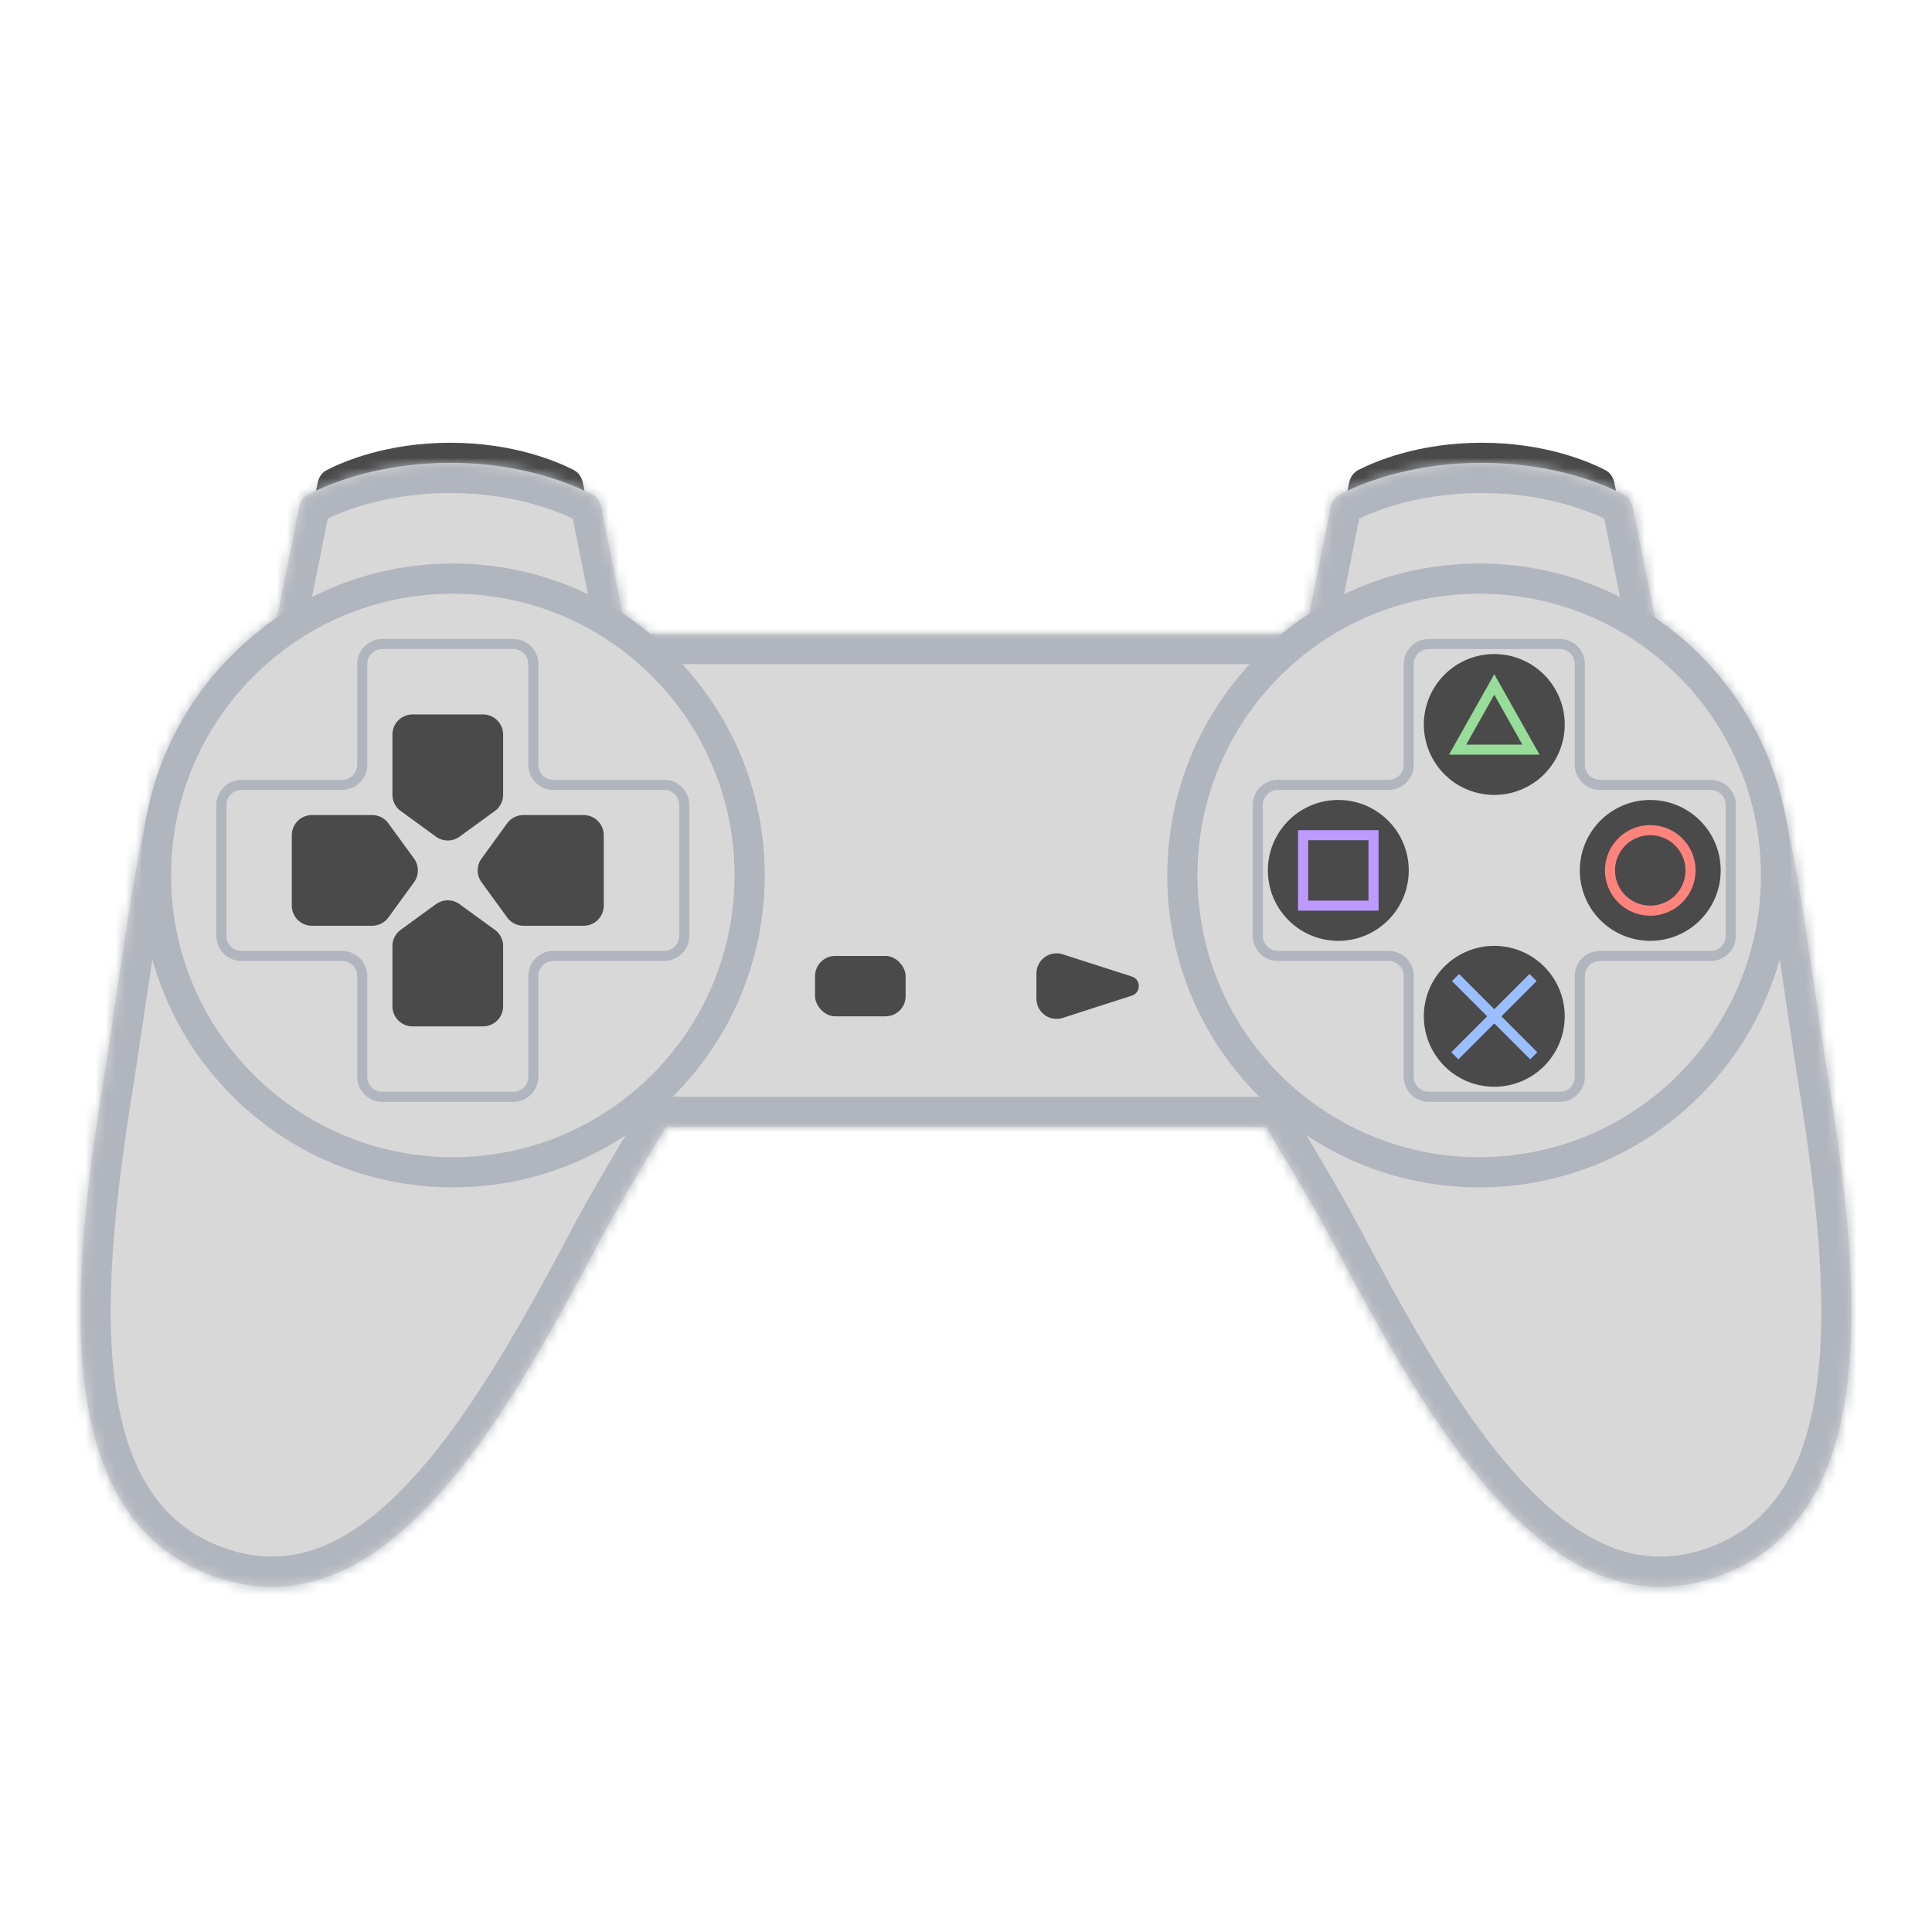 <svg xmlns="http://www.w3.org/2000/svg" width="192" height="192" fill="none"><path fill="#4A4A4A" fill-rule="evenodd" d="M134.082 47.953c.107-.532.424-.997.906-1.245 1.65-.847 5.987-2.708 12.266-2.708s10.616 1.86 12.265 2.709c.483.247.8.712.907 1.244l2.828 14.068h-32l2.828-14.068Zm-76.163 0c-.107-.532-.424-.997-.907-1.245C55.362 45.861 51.026 44 44.747 44c-6.28 0-10.616 1.86-12.266 2.709-.482.247-.8.712-.906 1.244L28.747 62.02h32l-2.828-14.068Z" clip-rule="evenodd"/><mask id="a" fill="#fff"><path fill-rule="evenodd" d="M59.75 50.392c-.107-.532-.424-.996-.905-1.247C57.048 48.205 52.048 46 44.746 46c-7.301 0-12.3 2.206-14.098 3.145-.481.25-.798.715-.905 1.247l-2.21 10.993a30.856 30.856 0 0 0-11.276 14.002c-1.914 4.74-3.217 13.565-4.668 23.386a810.823 810.823 0 0 1-1.43 9.432c-3.292 20.655-4.881 42.679 11.034 48.426 16.52 5.965 28.331-14.308 38.056-32.646 2.297-4.332 4.718-8.349 6.943-11.985h59.616c2.225 3.636 4.646 7.653 6.943 11.985 9.725 18.338 21.535 38.611 38.056 32.646 15.915-5.747 14.325-27.771 11.033-48.426a835.721 835.721 0 0 1-1.429-9.43l-.001-.002c-1.45-9.821-2.753-18.647-4.667-23.386a30.86 30.86 0 0 0-11.276-14.002l-2.21-10.993c-.107-.532-.424-.996-.905-1.247-1.797-.94-6.797-3.145-14.099-3.145-7.301 0-12.301 2.206-14.098 3.145-.481.25-.798.715-.905 1.247l-2.131 10.6A30.889 30.889 0 0 0 127.365 63H64.634a30.795 30.795 0 0 0-2.753-2.008l-2.13-10.6Z" clip-rule="evenodd"/></mask><path fill="#D8D8D8" fill-rule="evenodd" d="M59.75 50.392c-.107-.532-.424-.996-.905-1.247C57.048 48.205 52.048 46 44.746 46c-7.301 0-12.3 2.206-14.098 3.145-.481.25-.798.715-.905 1.247l-2.21 10.993a30.856 30.856 0 0 0-11.276 14.002c-1.914 4.74-3.217 13.565-4.668 23.386a810.823 810.823 0 0 1-1.43 9.432c-3.292 20.655-4.881 42.679 11.034 48.426 16.52 5.965 28.331-14.308 38.056-32.646 2.297-4.332 4.718-8.349 6.943-11.985h59.616c2.225 3.636 4.646 7.653 6.943 11.985 9.725 18.338 21.535 38.611 38.056 32.646 15.915-5.747 14.325-27.771 11.033-48.426a835.721 835.721 0 0 1-1.429-9.43l-.001-.002c-1.45-9.821-2.753-18.647-4.667-23.386a30.86 30.86 0 0 0-11.276-14.002l-2.21-10.993c-.107-.532-.424-.996-.905-1.247-1.797-.94-6.797-3.145-14.099-3.145-7.301 0-12.301 2.206-14.098 3.145-.481.25-.798.715-.905 1.247l-2.131 10.6A30.889 30.889 0 0 0 127.365 63H64.634a30.795 30.795 0 0 0-2.753-2.008l-2.13-10.6Z" clip-rule="evenodd"/><path fill="#B1B5BD" d="m58.845 49.145 1.389-2.66-1.389 2.66Zm.905 1.247-2.941.591 2.941-.59Zm-29.102-1.247-1.39-2.66 1.39 2.66Zm-.905 1.247 2.941.591-2.941-.59Zm-2.21 10.993 1.688 2.48 1.012-.688.241-1.2-2.94-.592ZM16.257 75.387l2.782 1.124-2.782-1.124ZM11.59 98.773l-2.967-.438 2.967.439Zm-1.43 9.432-2.962-.472 2.963.472Zm11.034 48.426 1.02-2.822-1.02 2.822Zm38.056-32.646-2.65-1.406 2.65 1.406ZM66.192 112v-3H64.51l-.878 1.434 2.56 1.566Zm59.616 0 2.559-1.566-.878-1.434h-1.681v3Zm6.943 11.985-2.65 1.405 2.65-1.405Zm38.056 32.646-1.019-2.822 1.019 2.822Zm11.033-48.426 2.963-.472-2.963.472Zm-1.429-9.43 2.967-.438-.001-.008-2.966.446Zm-.001-.002h-3v.225l.034.222 2.966-.447Zm0 0h3v-.22l-.032-.218-2.968.438Zm-4.667-23.386 2.781-1.124-2.781 1.124Zm-11.276-14.002-2.941.592.241 1.2 1.012.688 1.688-2.48Zm-2.21-10.993-2.941.591 2.941-.59Zm-.905-1.247 1.389-2.66-1.389 2.66Zm-28.197 0 1.389 2.659-1.389-2.66Zm-.905 1.247-2.941-.591 2.941.591Zm-2.131 10.6 1.631 2.519 1.061-.688.249-1.24-2.941-.59ZM127.365 63v3h1.071l.828-.677L127.365 63Zm-62.73 0-1.9 2.323.83.677h1.07v-3Zm-2.754-2.008-2.941.592.249 1.24 1.061.687 1.63-2.519Zm-4.425-9.188a1.224 1.224 0 0 1-.647-.82L62.69 49.8c-.264-1.314-1.082-2.597-2.457-3.316l-2.778 5.319ZM44.746 49c6.693 0 11.215 2.023 12.71 2.804l2.778-5.319C58.134 45.39 52.656 43 44.746 43v6Zm-12.71 2.804C33.533 51.023 38.054 49 44.747 49v-6c-7.91 0-13.387 2.389-15.487 3.486l2.778 5.318Zm.648-.82c-.05.25-.234.604-.647.82l-2.778-5.319c-1.375.719-2.193 2.002-2.457 3.316l5.882 1.182Zm-2.21 10.992 2.21-10.993-5.882-1.182-2.21 10.993 5.882 1.183ZM19.04 76.511a27.856 27.856 0 0 1 10.18-12.646l-3.376-4.96a33.855 33.855 0 0 0-12.37 15.358l5.564 2.248Zm-4.482 22.7c.728-4.926 1.408-9.529 2.142-13.49.742-4.004 1.503-7.14 2.34-9.21l-5.563-2.248c-1.079 2.67-1.926 6.316-2.677 10.364-.758 4.092-1.455 8.813-2.177 13.708l5.935.877Zm-1.435 9.466c.51-3.198.981-6.39 1.435-9.465l-5.935-.877c-.455 3.081-.921 6.239-1.425 9.398l5.925.944Zm9.09 45.132c-6.462-2.333-9.658-7.941-10.765-16.199-1.116-8.328.03-18.609 1.675-28.933l-5.925-.944C5.55 118.064 4.255 129.122 5.5 138.407c1.254 9.353 5.22 17.632 14.674 21.045l2.038-5.643Zm34.386-31.23c-4.887 9.217-10.099 18.51-16.012 24.785-5.864 6.223-11.748 8.838-18.374 6.445l-2.038 5.643c9.895 3.573 18.176-.966 24.779-7.973 6.553-6.954 12.109-16.967 16.946-26.089l-5.3-2.811Zm7.035-12.145c-2.23 3.644-4.692 7.727-7.035 12.145l5.301 2.811c2.252-4.245 4.631-8.197 6.852-11.824l-5.118-3.132ZM89 109H66.192v6H89v-6Zm7 0h-7v6h7v-6Zm29.808 0H96v6h29.808v-6Zm9.594 13.579c-2.344-4.418-4.805-8.501-7.035-12.145l-5.118 3.132c2.22 3.627 4.6 7.579 6.852 11.824l5.301-2.811Zm34.386 31.23c-6.626 2.393-12.51-.222-18.374-6.445-5.914-6.275-11.125-15.568-16.012-24.785l-5.301 2.811c4.837 9.122 10.393 19.135 16.946 26.089 6.602 7.007 14.884 11.546 24.778 7.973l-2.037-5.643Zm9.09-45.132c1.645 10.324 2.791 20.605 1.675 28.933-1.107 8.258-4.303 13.866-10.765 16.199l2.037 5.643c9.454-3.413 13.421-11.692 14.675-21.045 1.244-9.285-.05-20.343-1.697-30.674l-5.925.944Zm-1.435-9.464c.454 3.075.925 6.267 1.435 9.464l5.925-.944c-.504-3.158-.97-6.316-1.425-9.396l-5.935.876Zm.001.007v.001l5.933-.892v-.002l-5.933.893Zm-.034-.447h6-6Zm-4.449-22.262c.836 2.07 1.598 5.206 2.34 9.21.734 3.961 1.414 8.564 2.141 13.49l5.936-.876c-.723-4.895-1.419-9.616-2.178-13.708-.75-4.048-1.597-7.695-2.676-10.364l-5.563 2.248Zm-10.182-12.645a27.85 27.85 0 0 1 10.182 12.645l5.563-2.248a33.86 33.86 0 0 0-12.369-15.358l-3.376 4.96Zm-3.463-12.883 2.21 10.994 5.882-1.183-2.21-10.993-5.882 1.182Zm.647.82a1.224 1.224 0 0 1-.647-.82l5.882-1.182c-.264-1.314-1.082-2.597-2.457-3.316l-2.778 5.319ZM147.253 49c6.693 0 11.215 2.023 12.71 2.804l2.778-5.319c-2.1-1.096-7.578-3.485-15.488-3.485v6Zm-12.709 2.804c1.495-.781 6.016-2.804 12.709-2.804v-6c-7.91 0-13.387 2.389-15.487 3.486l2.778 5.318Zm.647-.82c-.05.25-.234.604-.647.82l-2.778-5.319c-1.376.719-2.193 2.002-2.457 3.316l5.882 1.182Zm-2.131 10.6 2.131-10.6-5.882-1.183-2.131 10.6 5.882 1.183Zm-3.796 3.739a27.845 27.845 0 0 1 2.486-1.812l-3.262-5.037a33.733 33.733 0 0 0-3.021 2.204l3.797 4.645ZM96 66h31.365v-6H96v6Zm-7 0h7v-6h-7v6Zm-24.366 0H89v-6H64.634v6Zm-4.384-2.49a27.775 27.775 0 0 1 2.486 1.813l3.797-4.645a33.774 33.774 0 0 0-3.022-2.204l-3.26 5.037Zm-3.44-12.526 2.13 10.6 5.883-1.182-2.13-10.6-5.883 1.182Z" mask="url(#a)"/><path fill="#D8D8D8" stroke="#B1B5BD" stroke-width="3" d="M176.5 87c0 16.292-13.208 29.5-29.5 29.5s-29.5-13.208-29.5-29.5 13.208-29.5 29.5-29.5 29.5 13.208 29.5 29.5Zm-161 0c0 16.292 13.208 29.5 29.5 29.5S74.5 103.292 74.5 87 61.292 57.5 45 57.5 15.5 70.708 15.5 87Z"/><path stroke="#B1B5BD" d="M159 78a2 2 0 0 1-2-2V66a2 2 0 0 0-2-2h-13a2 2 0 0 0-2 2v10a2 2 0 0 1-2 2h-11a2 2 0 0 0-2 2v13a2 2 0 0 0 2 2h11a2 2 0 0 1 2 2v10a2 2 0 0 0 2 2h13a2 2 0 0 0 2-2V97a2 2 0 0 1 2-2h11a2 2 0 0 0 2-2V80a2 2 0 0 0-2-2h-11ZM55 78a2 2 0 0 1-2-2V66a2 2 0 0 0-2-2H38a2 2 0 0 0-2 2v10a2 2 0 0 1-2 2H24a2 2 0 0 0-2 2v13a2 2 0 0 0 2 2h10a2 2 0 0 1 2 2v10a2 2 0 0 0 2 2h13a2 2 0 0 0 2-2V97a2 2 0 0 1 2-2h11a2 2 0 0 0 2-2V80a2 2 0 0 0-2-2H55Z" clip-rule="evenodd"/><path fill="#4A4A4A" fill-rule="evenodd" d="M155.5 72a7 7 0 1 1-14 0 7 7 0 0 1 14 0Zm0 29a7 7 0 1 1-14 0 7 7 0 0 1 14 0Zm1.5-14.5a7 7 0 1 0 14 0 7 7 0 0 0-14 0Zm-24 7a7 7 0 1 1 0-14 7 7 0 0 1 0 14Z" clip-rule="evenodd"/><path stroke="#FF837D" d="M164 90.5a4 4 0 1 1 0-8 4 4 0 0 1 0 8Z"/><path stroke="#BD9AFF" d="M129.5 83h7v7h-7z"/><path stroke="#98DC9A" d="m144.855 74.5 3.645-6.48 3.645 6.48h-7.29Z"/><path stroke="#9ABEFF" stroke-linecap="square" d="m145 97.5 7.071 7.071M152 97.5l-7.071 7.071"/><rect width="9" height="6" x="81" y="95" fill="#4A4A4A" rx="2"/><path fill="#4A4A4A" fill-rule="evenodd" d="M103 96.742a2 2 0 0 1 2.611-1.904l6.868 2.204c.925.297.926 1.606.001 1.904l-6.867 2.212A2 2 0 0 1 103 99.254v-2.512ZM41 71a2 2 0 0 0-2 2v5.982a2 2 0 0 0 .824 1.617l3.5 2.545a2 2 0 0 0 2.352 0l3.5-2.545A2 2 0 0 0 50 78.982V73a2 2 0 0 0-2-2h-7Zm0 31a2 2 0 0 1-2-2v-5.982a2 2 0 0 1 .824-1.617l3.5-2.545a2 2 0 0 1 2.352 0l3.5 2.545A2 2 0 0 1 50 94.018V100a2 2 0 0 1-2 2h-7Zm17-21a2 2 0 0 1 2 2v7a2 2 0 0 1-2 2h-5.982a2 2 0 0 1-1.617-.824l-2.546-3.5a2 2 0 0 1 0-2.352l2.546-3.5A2 2 0 0 1 52.018 81H58Zm-29 2a2 2 0 0 1 2-2h5.982a2 2 0 0 1 1.617.824l2.546 3.5a2 2 0 0 1 0 2.352l-2.546 3.5a2 2 0 0 1-1.617.824H31a2 2 0 0 1-2-2v-7Z" clip-rule="evenodd"/></svg>